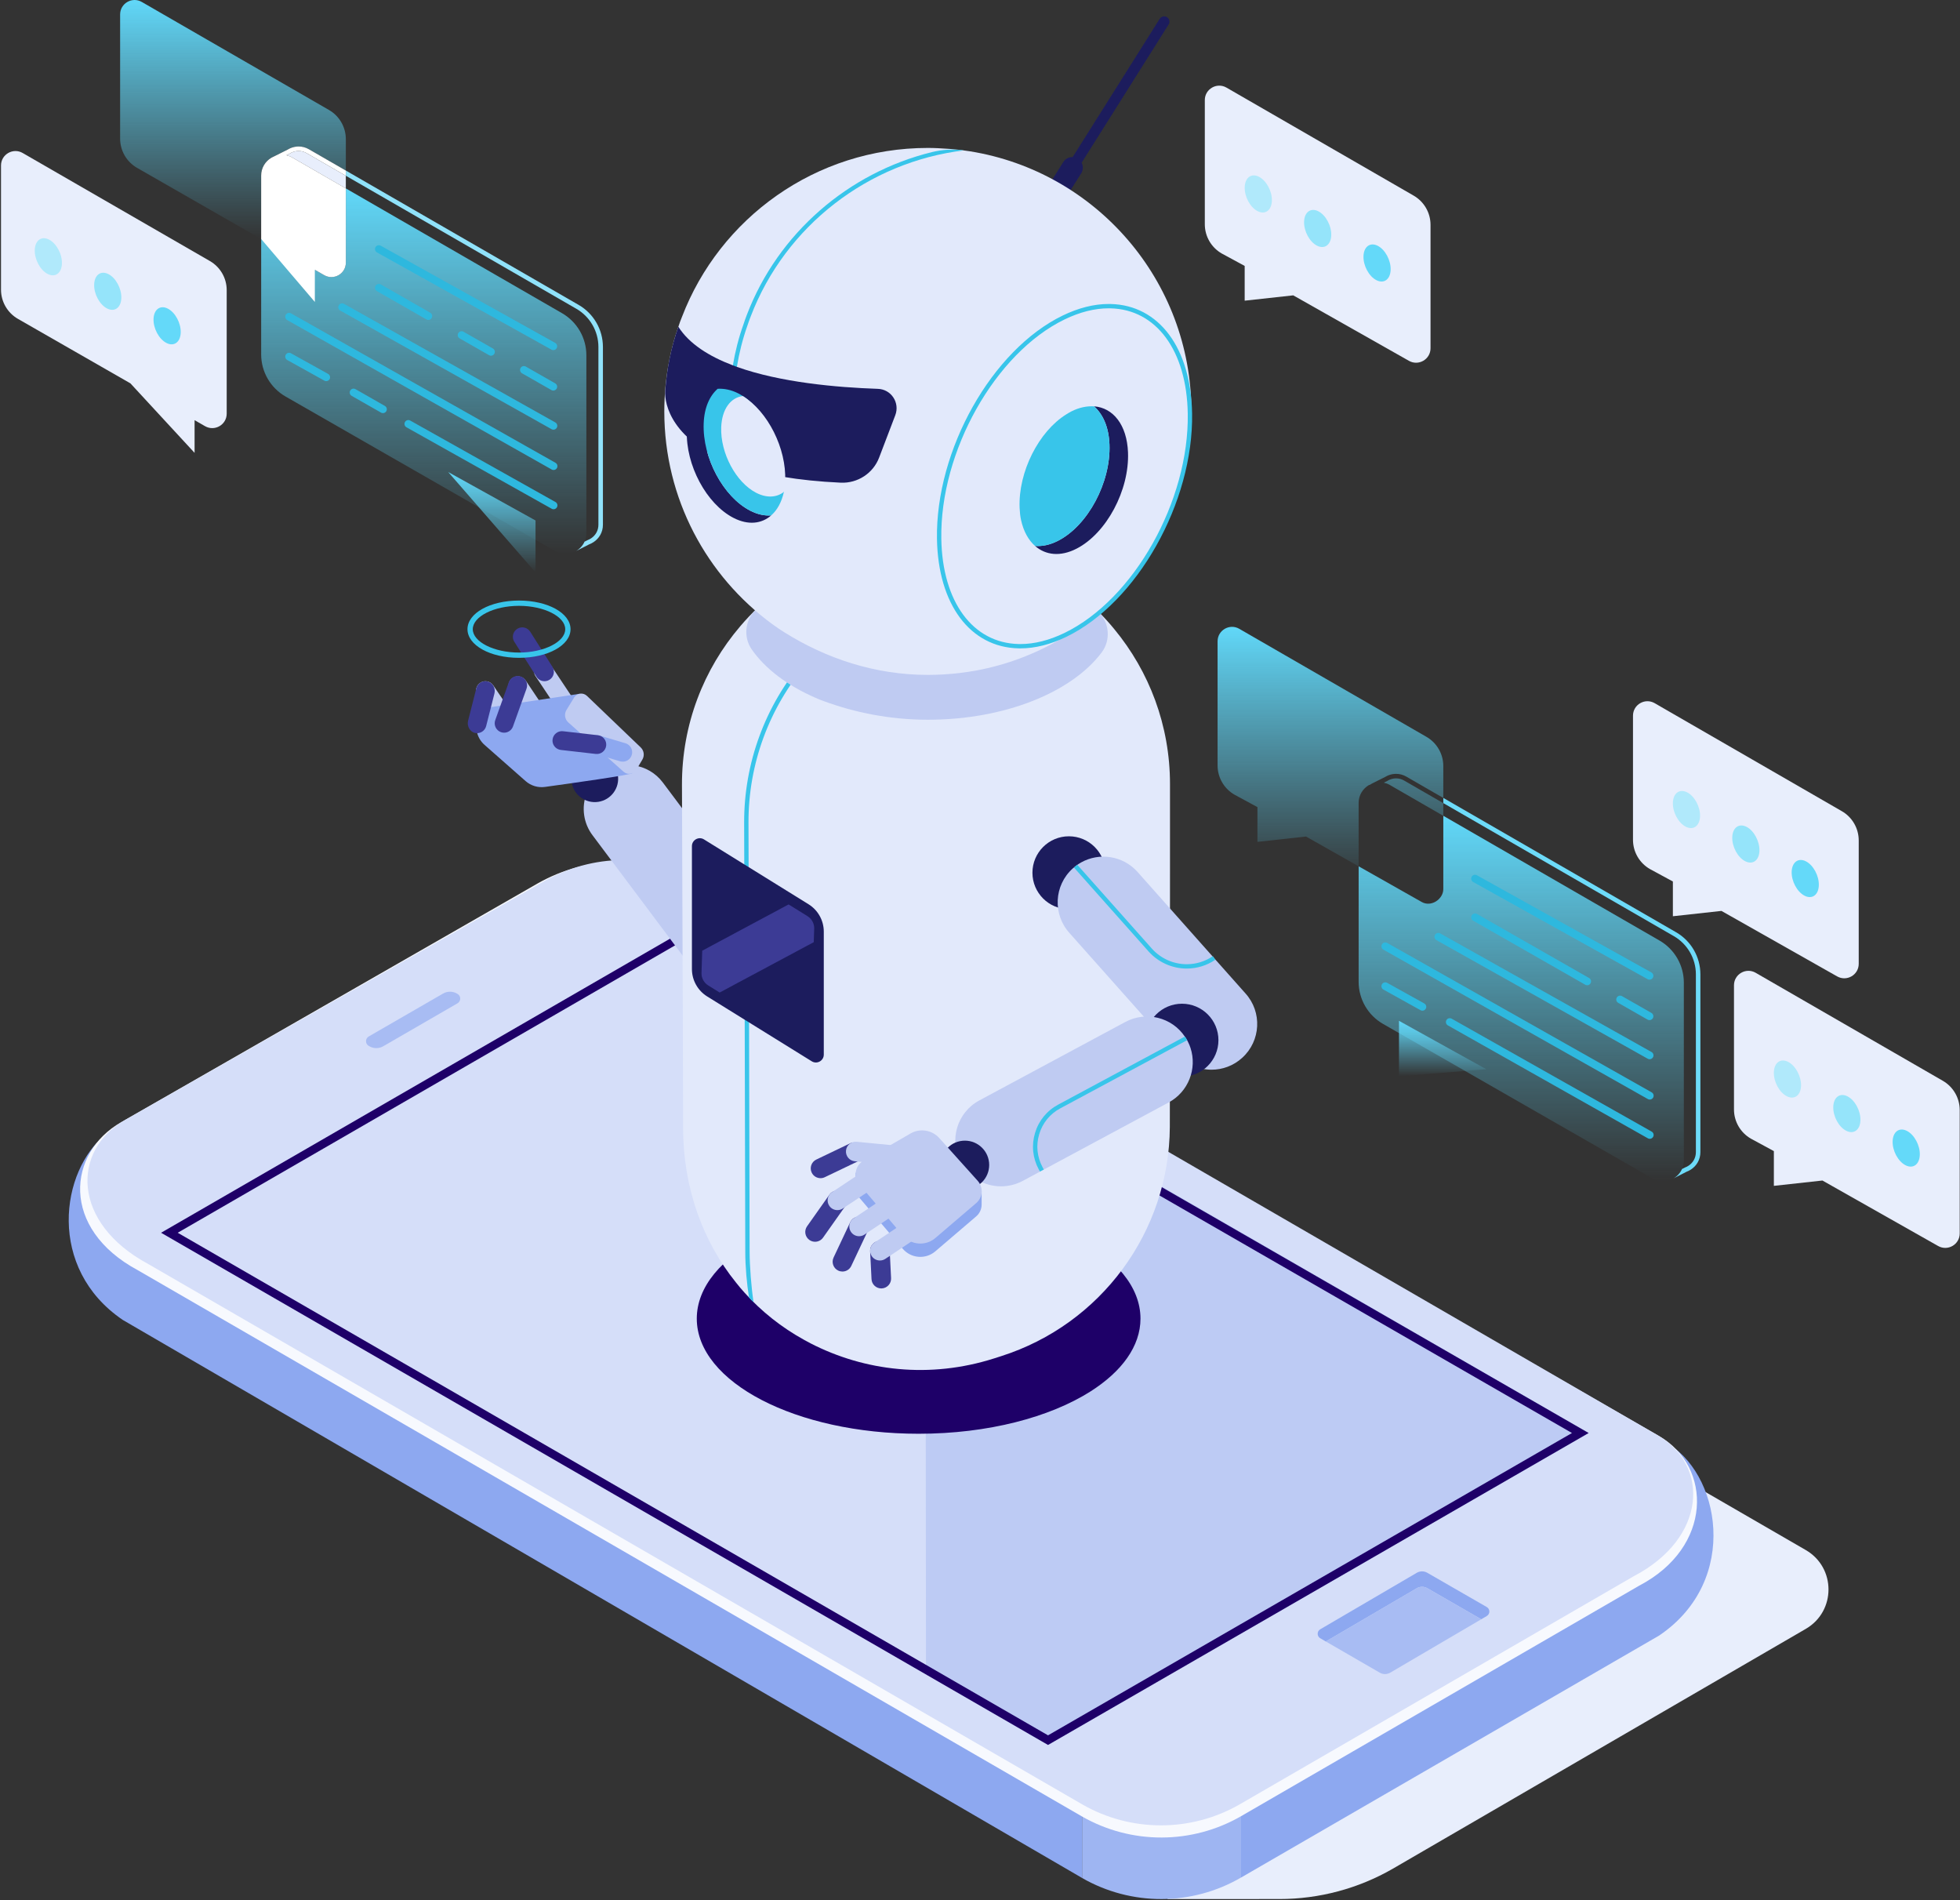 <svg width="457" height="443" viewBox="0 0 457 443" fill="none" xmlns="http://www.w3.org/2000/svg">
<rect x="0" y="0" width="457" height="443" fill="#333333" stroke="none"/>
<path d="M320.727 303.308C314.944 299.97 307.816 299.984 302.047 303.339L195.925 365.018C189.738 368.613 189.751 377.553 195.951 381.126L281.431 430.673L272.185 442.703L298.33 442.698C307.594 442.698 316.694 440.266 324.724 435.649L421.049 379.719C428.106 375.622 428.102 365.43 421.036 361.342L320.727 303.308Z" fill="#E8EEFC"/>
<path d="M252.297 263.967V437.789C263.782 444.385 277.936 444.336 289.372 437.687V282.015L252.297 263.967Z" fill="#9EB5F2"/>
<path d="M162.201 220.102C150.716 213.457 136.562 213.457 125.073 220L25.759 263.652C25.505 263.802 25.203 263.953 24.955 264.153C24.906 264.153 24.852 264.202 24.804 264.304C13.972 272.915 10.951 295.722 28.632 307.703L252.295 437.784V263.967L162.201 220.102Z" fill="#8DA8F0"/>
<path d="M388.117 336.107L300.252 287.315L289.371 282.02V437.691L386.856 381.273C405.948 368.378 401.014 342.903 388.117 336.107Z" fill="#8DA8F0"/>
<path d="M382.191 369.652L289.383 423.38C277.943 429.981 263.806 430.025 252.321 423.473L32.162 296.126C13.975 286.37 15.738 268.716 28.249 261.605L125.329 205.964C136.863 199.412 150.724 199.15 162.165 205.8L386.867 334.784C399.236 341.94 399.383 360.668 382.191 369.652Z" fill="#F7F9FE"/>
<path d="M380.94 367.437L289.109 420.597C277.788 427.127 263.803 427.175 252.438 420.69L34.597 294.684C16.601 285.029 16.761 268.13 29.139 261.095L126.783 205.471C138.192 198.986 151.911 198.733 163.232 205.307L386.456 334.545C398.696 341.625 397.95 358.55 380.94 367.437Z" fill="#D5DEF9"/>
<path d="M85.975 241.621L103.309 231.616C104.308 231.039 105.538 231.039 106.538 231.616L106.675 231.696C107.519 232.184 107.519 233.401 106.675 233.889L89.355 243.903C88.342 244.489 87.09 244.48 86.086 243.881L85.957 243.805C85.127 243.313 85.136 242.105 85.975 241.621Z" fill="#A8BCF3"/>
<path d="M332.782 370.233L345.369 377.482L346.657 376.728C347.465 376.261 347.465 375.094 346.657 374.628L332.782 366.638C332.032 366.207 331.108 366.207 330.357 366.638L307.841 379.813C307.032 380.279 307.032 381.446 307.841 381.912L309.129 382.658L330.362 370.238C331.108 369.803 332.032 369.803 332.782 370.233Z" fill="#8DA8F0"/>
<path d="M324.145 389.933L345.37 377.482L332.783 370.233C332.033 369.803 331.109 369.803 330.358 370.233L309.125 382.653L321.711 389.929C322.466 390.368 323.395 390.368 324.145 389.933Z" fill="#A8BCF3"/>
<path d="M163.24 214.771L37.559 287.377L215.908 390.257V245.053L163.24 214.771Z" fill="#D5DEF9"/>
<path d="M370.414 334.057L215.754 244.777L215.909 390.257L244.36 406.774L370.414 334.057Z" fill="#BDCBF4"/>
<path d="M163.24 214.771L37.559 287.377L244.363 406.779L370.414 334.061L163.24 214.771ZM41.436 287.377L163.24 217.012L366.523 334.061L244.363 404.537L41.436 287.377Z" fill="#1E0068"/>
<path d="M111.017 161.331C110.893 160.523 111.231 159.675 111.955 159.187C112.958 158.503 114.326 158.765 115.006 159.768L119.345 166.151C120.024 167.155 119.767 168.517 118.763 169.201C117.759 169.885 116.391 169.623 115.712 168.619L111.373 162.236C111.182 161.957 111.062 161.646 111.017 161.331Z" fill="#BFCBF2"/>
<path d="M118.58 160.19C118.455 159.373 118.797 158.525 119.53 158.037C120.538 157.363 121.902 157.633 122.577 158.641L126.876 165.068C127.547 166.076 127.28 167.439 126.272 168.113C125.264 168.788 123.9 168.517 123.225 167.51L118.926 161.082C118.74 160.803 118.624 160.501 118.58 160.19Z" fill="#BFCBF2"/>
<path d="M124.525 156.754C124.4 155.938 124.747 155.085 125.48 154.597C126.488 153.927 127.851 154.198 128.526 155.205L133.425 162.556C134.1 163.559 133.825 164.926 132.817 165.601C131.808 166.276 130.445 166.001 129.77 164.993L124.871 157.642C124.685 157.367 124.569 157.061 124.525 156.754Z" fill="#BFCBF2"/>
<path d="M120.042 147.1C120.193 146.905 120.379 146.731 120.601 146.589C121.627 145.941 122.982 146.243 123.63 147.269L128.804 155.436C129.453 156.461 129.151 157.82 128.125 158.463C127.099 159.111 125.744 158.81 125.096 157.784L119.922 149.617C119.416 148.818 119.491 147.81 120.042 147.1Z" fill="#3C3B95"/>
<path d="M181.147 240.396C176.683 241.071 172.522 237.999 171.847 233.542C171.172 229.081 174.245 224.922 178.704 224.247C183.167 223.573 187.329 226.644 188.004 231.101C188.679 235.562 185.606 239.726 181.147 240.396Z" fill="#1E0068"/>
<path d="M136.217 190.104C135.67 186.495 137.078 182.708 140.209 180.365C144.739 176.973 151.161 177.897 154.554 182.424L182.077 219.169C185.47 223.697 184.546 230.116 180.016 233.507C175.486 236.898 169.064 235.975 165.671 231.447L138.149 194.702C137.096 193.304 136.461 191.719 136.217 190.104Z" fill="#BFCBF2"/>
<path d="M139.496 186.925C136.52 187.374 133.745 185.327 133.296 182.353C132.847 179.379 134.895 176.605 137.87 176.157C140.846 175.708 143.622 177.755 144.07 180.729C144.519 183.698 142.472 186.473 139.496 186.925Z" fill="#1C1C5D"/>
<path d="M147.516 180.21C147.262 180.637 133.024 182.625 127.068 183.446C125.438 183.673 123.791 183.176 122.556 182.088L112.985 173.654C111.009 171.914 110.489 169.042 111.724 166.721L112.164 165.895C112.483 165.376 112.998 165.065 113.545 164.985C114.113 164.905 135.165 161.731 135.165 161.731L142.137 169.619C142.906 170.356 147.516 180.21 147.516 180.21Z" fill="#8DA8F0"/>
<path d="M149.78 177.067L148.367 179.446C147.737 180.507 146.293 180.724 145.378 179.89L132.494 168.398C131.682 167.656 131.508 166.44 132.086 165.499L133.858 162.614C134.506 161.553 135.972 161.366 136.869 162.232L149.398 174.244C150.161 174.98 150.321 176.148 149.78 177.067Z" fill="#BFCBF2"/>
<path d="M136.985 173.897C136.941 173.591 136.954 173.267 137.052 172.947C137.398 171.784 138.62 171.123 139.783 171.469L145.828 173.263C146.991 173.604 147.657 174.825 147.307 175.993C146.96 177.155 145.739 177.817 144.575 177.471L138.531 175.677C137.687 175.424 137.11 174.714 136.985 173.897Z" fill="#8DA8F0"/>
<path d="M128.847 172.97C128.821 172.783 128.816 172.588 128.838 172.393C128.976 171.19 130.064 170.324 131.272 170.462L139.409 171.394C140.612 171.531 141.474 172.615 141.34 173.826C141.203 175.029 140.115 175.895 138.907 175.757L130.77 174.825C129.762 174.705 128.989 173.928 128.847 172.97Z" fill="#3C3B95"/>
<path d="M110.914 170.897C109.582 170.693 108.818 169.277 109.146 167.994L111.06 160.47C111.38 159.209 112.708 158.463 113.996 158.974C115.049 159.387 115.559 160.59 115.28 161.686L113.352 169.268C113.072 170.36 112.011 171.052 110.914 170.897Z" fill="#3C3B95"/>
<path d="M117.466 170.803C117.226 170.795 116.982 170.75 116.746 170.657C115.614 170.217 115.054 168.948 115.494 167.816L118.66 158.983C119.1 157.855 120.366 157.291 121.503 157.731C122.635 158.17 123.195 159.44 122.755 160.572L119.589 169.405C119.238 170.297 118.372 170.834 117.466 170.803Z" fill="#3C3B95"/>
<path d="M214.192 280.559C185.621 280.559 162.465 292.575 162.465 307.397C162.465 322.218 185.626 334.234 214.192 334.234C230.358 334.234 244.787 330.386 254.273 324.362C261.553 319.737 265.918 313.833 265.918 307.397C265.918 292.575 242.762 280.559 214.192 280.559Z" fill="#1E0068"/>
<path d="M272.801 182.806C272.801 216.107 272.801 253.34 272.761 262.715C272.619 287.16 256.719 308.719 233.429 316.146L231.795 316.669C216.761 321.45 201.626 319.635 189.035 313.18C188.529 312.919 188.005 312.634 187.503 312.355C182.236 309.452 177.555 305.741 173.597 301.342C172.913 300.574 172.247 299.811 171.621 299.003C163.813 289.322 159.27 276.817 159.27 262.817C159.27 244.906 159.088 212.152 159.008 182.988C158.968 168.868 164.093 155.942 172.611 145.977C183.026 133.734 198.561 125.971 215.918 125.971C226.128 125.971 235.734 128.67 244.008 133.393C245.842 134.44 247.619 135.59 249.316 136.819C251.736 138.555 254.019 140.495 256.137 142.612C257.43 143.904 258.682 145.271 259.828 146.683C267.937 156.506 272.801 169.072 272.801 182.806Z" fill="#E2E9FB"/>
<path d="M174.636 302.465C174.125 299.185 173.77 295.208 173.77 291.852C173.77 281.416 173.508 191.773 173.508 191.773C173.468 177.91 178.402 164.478 187.409 153.949C198.468 140.943 214.598 133.481 231.666 133.481C237.057 133.481 242.404 134.218 247.565 135.679L247.29 136.646C242.222 135.213 236.968 134.489 231.67 134.489C214.9 134.489 199.049 141.822 188.182 154.602C179.33 164.944 174.476 178.145 174.521 191.768C174.521 191.768 174.783 281.411 174.783 291.852C174.783 295.154 175.196 300.317 175.702 303.548L174.636 302.465Z" fill="#38C5EA"/>
<path d="M164.148 195.683L188.521 210.798C190.733 212.169 192.078 214.589 192.078 217.19V245.843C192.078 247.285 190.493 248.169 189.263 247.405L164.889 232.291C162.678 230.919 161.332 228.5 161.332 225.899V197.246C161.336 195.803 162.922 194.92 164.148 195.683Z" fill="#1C1C5D"/>
<path d="M189.842 216.484L189.74 219.636L167.801 231.376L165.109 229.712C164.115 229.077 163.528 227.99 163.568 226.804L163.733 221.624L183.874 210.838L188.279 213.572C189.274 214.194 189.878 215.303 189.842 216.484Z" fill="#3C3B95"/>
<path d="M257.728 203.451C257.728 208.143 253.921 211.947 249.227 211.947C244.533 211.947 240.727 208.143 240.727 203.451C240.727 198.76 244.533 194.955 249.227 194.955C253.921 194.955 257.728 198.76 257.728 203.451Z" fill="#1C1C5D"/>
<path d="M289.63 246.602C287.592 248.457 285.029 249.367 282.489 249.367C279.584 249.367 276.675 248.178 274.579 245.856L249.375 217.518C245.418 213.142 245.742 206.403 250.121 202.453C250.343 202.253 250.57 202.075 250.788 201.907C251.201 201.592 251.614 201.303 252.058 201.059C256.295 198.68 261.766 199.443 265.173 203.198L290.376 231.558C294.334 235.913 293.992 242.651 289.63 246.602Z" fill="#BFCBF2"/>
<path d="M276.698 225.788C273.344 225.788 270.129 224.359 267.868 221.868L250.41 202.24L251.165 201.569L268.624 221.194C270.689 223.471 273.633 224.776 276.702 224.776C278.883 224.776 280.992 224.128 282.795 222.903L283.364 223.737C281.383 225.082 279.083 225.788 276.698 225.788Z" fill="#38C5EA"/>
<path d="M191.322 274.654C190.469 274.654 189.652 274.179 189.261 273.358C188.715 272.222 189.194 270.855 190.331 270.313L198.543 266.38C198.543 266.38 201.048 266.314 201.59 267.45C202.136 268.587 201.656 269.954 200.519 270.495L192.307 274.428C191.988 274.583 191.65 274.654 191.322 274.654Z" fill="#3C3B95"/>
<path d="M209.693 271.708C209.618 271.708 209.547 271.704 209.467 271.699L199.305 270.714C198.048 270.594 197.129 269.475 197.253 268.219C197.373 266.963 198.488 266.044 199.749 266.168L209.911 267.154C211.168 267.274 212.087 268.392 211.963 269.648C211.852 270.825 210.857 271.708 209.693 271.708Z" fill="#BFCBF2"/>
<path d="M284.095 242.482C284.095 247.174 280.289 250.978 275.594 250.978C270.9 250.978 267.094 247.174 267.094 242.482C267.094 237.791 270.9 233.986 275.594 233.986C280.289 233.986 284.095 237.791 284.095 242.482Z" fill="#1C1C5D"/>
<path d="M272.478 257.011L238.436 275.304C236.841 276.151 235.105 276.555 233.413 276.555C229.598 276.555 225.925 274.54 224.011 270.949C221.226 265.764 223.162 259.31 228.35 256.527L262.392 238.234C267.255 235.633 273.25 237.165 276.257 241.644C276.457 241.905 276.639 242.189 276.803 242.491C276.905 242.673 276.963 242.793 277.003 242.895C277.247 243.357 277.425 243.823 277.589 244.307C279.157 249.123 277.101 254.53 272.478 257.011Z" fill="#BFCBF2"/>
<path d="M276.252 241.644L246.749 257.495C244.107 258.906 242.188 261.246 241.34 264.091C240.474 266.954 240.776 269.959 242.188 272.582C242.29 272.764 242.388 272.946 242.49 273.106L243.379 272.64C243.299 272.48 243.196 272.298 243.094 272.116C241.802 269.715 241.522 266.972 242.308 264.393C243.077 261.792 244.831 259.652 247.211 258.383L276.794 242.487C276.634 242.185 276.452 241.905 276.252 241.644Z" fill="#38C5EA"/>
<path d="M230.643 271.571C230.643 274.7 228.107 277.235 224.976 277.235C221.845 277.235 219.309 274.7 219.309 271.571C219.309 268.441 221.845 265.906 224.976 265.906C228.102 265.906 230.643 268.441 230.643 271.571Z" fill="#1C1C5D"/>
<path d="M218.997 268.397L228.879 277.603C228.879 277.603 228.883 279.924 228.883 280.795C228.883 281.824 228.452 282.845 227.604 283.569L218.082 291.71C215.817 293.645 212.411 293.374 210.483 291.106L200.37 279.205C199.749 278.473 199.469 277.581 199.504 276.706C199.549 275.508 199.5 273.422 199.5 273.422L212.3 267.336C214.502 266.066 217.296 266.506 218.997 268.397Z" fill="#8DA8F0"/>
<path d="M218.999 265.298L227.953 275.255C229.325 276.782 229.169 279.134 227.611 280.466L218.089 288.607C215.824 290.542 212.417 290.271 210.49 288.003L200.373 276.103C198.898 274.367 199.356 271.721 201.328 270.581L212.302 264.237C214.505 262.963 217.298 263.407 218.999 265.298Z" fill="#BFCBF2"/>
<path d="M190.039 289.477C189.582 289.477 189.124 289.339 188.725 289.06C187.694 288.332 187.45 286.907 188.174 285.877L193.383 278.504C194.112 277.474 195.537 277.23 196.568 277.954C197.598 278.681 197.842 280.106 197.118 281.136L191.909 288.509C191.46 289.14 190.759 289.477 190.039 289.477Z" fill="#3C3B95"/>
<path d="M195.253 282.104C194.516 282.104 193.788 281.749 193.353 281.087C192.651 280.04 192.94 278.619 193.988 277.922L202.488 272.267C203.532 271.566 204.957 271.85 205.655 272.902C206.356 273.95 206.068 275.37 205.02 276.067L196.519 281.722C196.128 281.98 195.689 282.104 195.253 282.104Z" fill="#BFCBF2"/>
<path d="M196.426 296.419C196.102 296.419 195.769 296.348 195.453 296.202C194.312 295.665 193.823 294.306 194.356 293.161L198.233 284.927C198.771 283.786 200.13 283.298 201.276 283.831C202.417 284.368 202.906 285.726 202.368 286.871L198.491 295.105C198.105 295.935 197.287 296.419 196.426 296.419Z" fill="#3C3B95"/>
<path d="M200.308 288.185C199.571 288.185 198.843 287.83 198.407 287.169C197.706 286.121 197.994 284.701 199.042 284.004L207.543 278.349C208.586 277.647 210.012 277.931 210.709 278.983C211.411 280.031 211.122 281.451 210.074 282.148L201.574 287.803C201.183 288.061 200.743 288.185 200.308 288.185Z" fill="#BFCBF2"/>
<path d="M205.484 300.356C204.272 300.356 203.264 299.407 203.206 298.186L202.882 291.67C202.82 290.409 203.792 289.339 205.049 289.277C206.328 289.228 207.381 290.187 207.443 291.443L207.767 297.959C207.829 299.22 206.857 300.29 205.6 300.352C205.56 300.356 205.52 300.356 205.484 300.356Z" fill="#3C3B95"/>
<path d="M205.166 293.845C204.429 293.845 203.7 293.49 203.261 292.828C202.564 291.781 202.848 290.36 203.896 289.663L212.396 284.008C213.44 283.311 214.861 283.591 215.563 284.643C216.26 285.691 215.976 287.111 214.928 287.808L206.427 293.463C206.041 293.72 205.601 293.845 205.166 293.845Z" fill="#BFCBF2"/>
<path d="M252.106 40.389C252.59 39.617 252.585 38.685 252.195 37.935L272.482 5.704C272.846 5.127 272.673 4.368 272.096 4.004C271.518 3.64 270.759 3.813 270.395 4.39L250.103 36.621C249.255 36.59 248.411 36.993 247.927 37.761C247.927 37.761 242.464 46.484 242.397 46.59C241.998 47.23 242.597 48.33 243.739 49.045C244.88 49.764 246.132 49.831 246.536 49.192C246.603 49.085 252.106 40.389 252.106 40.389Z" fill="#1C1C5D"/>
<path d="M256.167 142.652C258.698 145.187 259.014 149.262 256.855 152.12C249.882 161.362 234.347 167.785 216.334 167.785C207.416 167.785 199.159 166.054 192.138 163.47C191.436 163.213 190.743 162.947 190.082 162.645C183.571 159.795 178.41 155.902 175.27 151.383C173.289 148.534 173.689 144.587 176.172 142.164C186.413 132.15 200.438 125.975 215.912 125.975C231.611 125.975 245.836 132.327 256.131 142.617L256.167 142.652Z" fill="#BFCBF2"/>
<path d="M277.783 95.915C277.783 126.042 256.066 151.104 227.46 156.342C226.199 156.555 224.937 156.75 223.654 156.905C221.264 157.176 218.822 157.331 216.357 157.331C204.015 157.331 192.628 153.514 182.879 147.402C181.92 146.802 180.978 146.159 180.046 145.48C164.79 134.307 154.891 116.267 154.891 95.919C154.891 95.453 154.891 94.947 154.908 94.486C154.926 93.42 155.006 92.333 155.064 91.285C155.104 90.624 155.179 89.985 155.237 89.328C155.313 88.609 155.41 87.894 155.508 87.193C155.663 86.087 155.837 85 156.072 83.912C156.09 83.717 156.13 83.526 156.187 83.331C156.556 81.529 157.022 79.744 157.564 77.995C157.76 77.396 157.951 76.792 158.164 76.193C158.417 75.399 158.688 74.64 158.999 73.903C167.81 50.856 190.167 34.486 216.348 34.486C217.88 34.486 219.43 34.579 220.927 34.681C221.393 34.712 221.837 34.739 222.286 34.796C223.103 34.854 223.916 34.952 224.711 35.067C225.217 35.125 225.701 35.205 226.203 35.28C255.444 39.99 277.783 65.344 277.783 95.915Z" fill="#E2E9FB"/>
<path d="M224.697 35.062C222.219 34.707 219.687 34.867 217.253 35.466C197.876 40.243 181.448 54.301 174.143 73.374C173.849 74.129 173.579 74.906 173.325 75.683C172.237 78.728 171.425 81.91 170.878 85.169C170.55 87.051 170.314 88.973 170.181 90.912C170.106 91.96 170.043 93.065 170.026 94.113C170.008 94.579 170.008 95.081 170.008 95.569C170.008 99.875 170.456 104.123 171.327 108.273C171.678 108.411 172.046 108.526 172.415 108.659C171.465 104.393 170.98 100.008 170.98 95.564C170.98 95.098 170.98 94.615 170.998 94.148C171.016 93.083 171.074 92.013 171.154 90.966C171.291 89.124 171.505 87.299 171.815 85.515C172.357 82.234 173.157 79.056 174.24 75.989C174.493 75.212 174.764 74.457 175.057 73.721C183.132 52.596 202.557 37.739 224.723 35.062H224.697Z" fill="#38C5EA"/>
<path d="M208.749 96.79L204.983 106.662C203.584 110.346 199.956 112.694 196.034 112.521C185.882 112.055 178.198 110.621 172.416 108.659C172.047 108.522 171.679 108.406 171.328 108.273C156.556 102.902 154.909 94.153 155.104 91.165C155.455 85.928 156.503 80.903 158.168 76.171C160.691 80.148 165.292 83.056 170.879 85.173C171.19 85.288 171.501 85.404 171.812 85.524C181.964 89.15 195.004 90.313 204.668 90.646C207.799 90.735 209.855 93.878 208.749 96.79Z" fill="#1C1C5D"/>
<path d="M167.332 90.634C165.458 92.281 164.215 95.029 164.072 98.7C163.762 106.712 168.638 115.834 174.967 119.07C176.681 119.949 178.32 120.259 179.812 120.153C177.596 122.101 174.474 122.492 171.045 120.739C164.716 117.503 159.84 108.381 160.151 100.369C160.377 94.527 163.313 90.927 167.332 90.634Z" fill="#1C1C5D"/>
<path d="M164.072 98.721C163.766 106.719 168.638 115.85 174.944 119.064C176.685 119.934 178.289 120.28 179.812 120.151C181.202 118.935 182.25 117.066 182.774 114.674C182.947 113.893 180.358 112.854 180.398 111.939C180.705 104.331 179.03 95.937 173.203 92.329C172.857 92.111 172.506 91.894 172.16 91.72C170.463 90.85 168.811 90.549 167.332 90.633C165.462 92.284 164.201 95.023 164.072 98.721Z" fill="#38C5EA"/>
<path d="M168.158 99.591C167.94 105.632 171.595 112.459 176.334 114.891C178.812 116.152 181.117 115.979 182.769 114.674C182.942 113.893 183.031 113.023 183.076 112.108C183.382 104.5 179.03 95.937 173.203 92.329C170.334 92.679 168.331 95.374 168.158 99.591Z" fill="#E2E9FB"/>
<path d="M258.931 70.867L258.505 70.862C255.085 70.862 251.479 71.768 247.793 73.552C231.276 81.546 218.121 104.913 218.468 125.638C218.725 140.885 226.191 150.895 237.489 151.144L237.916 151.148C241.335 151.148 244.942 150.243 248.628 148.458C265.145 140.464 278.3 117.097 277.953 96.372C277.696 81.129 270.23 71.115 258.931 70.867ZM248.193 147.553C244.644 149.27 241.189 150.14 237.92 150.14C237.787 150.14 237.654 150.14 237.516 150.136C226.804 149.901 219.724 140.277 219.48 125.62C219.138 105.25 232.036 82.301 248.233 74.462C251.781 72.744 255.236 71.874 258.505 71.874C258.638 71.874 258.772 71.874 258.905 71.879C269.617 72.114 276.696 81.737 276.941 96.394C277.287 116.76 264.39 139.714 248.193 147.553Z" fill="#38C5EA"/>
<path d="M255.095 94.725C257.164 96.541 258.532 99.568 258.688 103.617C259.03 112.45 253.656 122.508 246.679 126.073C244.787 127.04 242.984 127.387 241.336 127.267C243.779 129.415 247.221 129.846 251 127.911C257.977 124.342 263.355 114.288 263.009 105.454C262.76 99.018 259.523 95.049 255.095 94.725Z" fill="#1C1C5D"/>
<path d="M255.096 94.725C253.466 94.628 251.641 94.965 249.771 95.924C249.389 96.115 249.003 96.355 248.621 96.594C242.194 100.572 237.398 110.013 237.736 118.403C237.784 119.41 237.878 120.369 238.073 121.23C238.65 123.867 239.805 125.926 241.337 127.271C243.016 127.413 244.784 127.032 246.702 126.073C253.657 122.526 259.027 112.463 258.689 103.643C258.547 99.568 257.157 96.55 255.096 94.725Z" fill="#38C5EA"/>
<path d="M346.554 249.261L326.191 250.908V237.968L346.554 249.261Z" fill="url(#paint0_linear_909_550)"/>
<path d="M390.803 217.323L336.527 186.007V187.219L390.279 218.233C393.45 220.062 395.418 223.471 395.418 227.128V268.583C395.418 269.875 394.796 271.025 393.717 271.739C393.468 271.903 393.206 272.041 392.931 272.143C392.873 272.165 392.185 272.516 392.185 272.516C391.767 273.444 391.07 274.198 390.222 274.7L393.299 273.129C393.65 272.995 393.988 272.827 394.299 272.618C395.578 271.77 396.47 270.337 396.47 268.583V227.128C396.466 223.085 394.307 219.347 390.803 217.323Z" fill="#6DDBF9"/>
<path d="M390.214 274.696L389.734 274.94C389.899 274.869 390.059 274.789 390.214 274.696Z" fill="#5E81F4"/>
<path d="M386.943 219.263L336.526 190.175V207.269C336.526 209.568 333.728 211.552 331.481 210.265L316.785 201.951V228.877C316.785 232.935 318.957 236.681 322.479 238.696L385.34 274.731C386.792 275.565 388.404 275.548 389.741 274.944L390.22 274.7C391.069 274.198 391.766 273.448 392.184 272.516C392.454 271.917 392.61 271.246 392.61 270.523V229.068C392.605 225.02 390.447 221.282 386.943 219.263Z" fill="url(#paint1_linear_909_550)"/>
<path d="M319.121 183.042L319.841 182.682C319.592 182.78 319.348 182.904 319.121 183.042Z" fill="#CAD6F8"/>
<path d="M384.225 256.212L322.559 221.376C322.129 221.132 321.973 220.586 322.217 220.151C322.462 219.72 323.008 219.565 323.443 219.809L385.109 254.645C385.54 254.889 385.696 255.435 385.451 255.87C385.207 256.301 384.656 256.452 384.225 256.212Z" fill="#2EB8DE"/>
<path d="M385.108 263.794L338.475 237.471C338.045 237.227 337.494 237.378 337.25 237.813C337.005 238.244 337.156 238.794 337.592 239.038L384.224 265.361C384.655 265.605 385.206 265.454 385.45 265.019C385.694 264.584 385.539 264.038 385.108 263.794Z" fill="#2EB8DE"/>
<path d="M323.443 229.117L332.095 233.925C332.525 234.169 332.681 234.715 332.437 235.15C332.192 235.58 331.646 235.736 331.211 235.491L322.559 230.684C322.129 230.44 321.973 229.89 322.217 229.459C322.462 229.024 323.008 228.873 323.443 229.117Z" fill="#2EB8DE"/>
<path d="M369.63 229.561L343.485 214.629C343.054 214.385 342.899 213.834 343.143 213.404C343.387 212.973 343.934 212.818 344.369 213.062L370.514 227.99C370.945 228.234 371.101 228.784 370.856 229.215C370.612 229.654 370.066 229.805 369.63 229.561Z" fill="#2EB8DE"/>
<path d="M384.162 237.693L377.309 233.782C376.878 233.538 376.723 232.992 376.967 232.557C377.212 232.127 377.758 231.971 378.193 232.215L385.046 236.126C385.477 236.37 385.632 236.921 385.388 237.351C385.144 237.782 384.597 237.937 384.162 237.693Z" fill="#2EB8DE"/>
<path d="M335.81 217.594L385.077 245.244C385.507 245.488 385.663 246.038 385.419 246.469C385.174 246.899 384.628 247.055 384.193 246.811L334.927 219.161C334.496 218.917 334.34 218.371 334.585 217.936C334.829 217.501 335.38 217.35 335.81 217.594Z" fill="#2EB8DE"/>
<path d="M384.162 228.265L343.485 205.609C343.054 205.365 342.899 204.819 343.143 204.384C343.387 203.953 343.934 203.798 344.369 204.042L385.046 226.698C385.477 226.942 385.632 227.493 385.388 227.923C385.144 228.354 384.597 228.505 384.162 228.265Z" fill="#2EB8DE"/>
<path d="M336.523 178.572C336.523 175.762 335.026 173.17 332.592 171.767L288.949 146.585C286.701 145.289 283.895 146.909 283.895 149.501V178.438C283.895 181.253 285.4 183.854 287.843 185.257L293.19 188.155V196.256L304.515 195.013L316.782 201.956V187.192C316.782 185.368 317.754 183.881 319.118 183.05L322.937 181.137C323.195 180.978 323.466 180.844 323.745 180.733C324.301 180.516 324.9 180.4 325.513 180.4C326.317 180.4 327.143 180.605 327.92 181.053L336.523 186.016V187.227L327.396 181.963C326.806 181.621 326.175 181.452 325.513 181.452C325.042 181.452 324.576 181.541 324.127 181.714C323.905 181.799 323.692 181.905 323.492 182.034C323.452 182.061 322.662 182.456 322.662 182.456C323.137 182.562 323.608 182.731 324.061 182.993L336.523 190.184V207.353V178.572Z" fill="url(#paint2_linear_909_550)"/>
<path d="M429.452 189.105L385.808 163.923C383.561 162.627 380.754 164.247 380.754 166.84V195.777C380.754 198.591 382.259 201.192 384.707 202.595L390.054 205.493V213.594L401.379 212.351L428.342 227.608C430.589 228.895 433.387 227.275 433.387 224.687V195.914C433.382 193.1 431.886 190.508 429.452 189.105Z" fill="#E8EEFC"/>
<path d="M396.388 190.335C396.303 192.55 394.816 193.619 393.066 192.723C391.316 191.83 389.97 189.309 390.055 187.099C390.139 184.884 391.627 183.814 393.377 184.71C395.126 185.598 396.477 188.12 396.388 190.335Z" fill="#B0E9FB"/>
<path d="M410.235 198.378C410.151 200.593 408.663 201.663 406.913 200.766C405.164 199.874 403.818 197.352 403.902 195.137C403.987 192.922 405.474 191.853 407.224 192.749C408.974 193.646 410.32 196.163 410.235 198.378Z" fill="#95E4FA"/>
<path d="M424.083 206.421C423.999 208.636 422.511 209.706 420.761 208.809C419.011 207.917 417.665 205.396 417.754 203.181C417.839 200.966 419.326 199.896 421.076 200.792C422.822 201.689 424.167 204.21 424.083 206.421Z" fill="#64D9F9"/>
<path d="M329.616 45.605L285.972 20.423C283.725 19.127 280.918 20.747 280.918 23.34V52.277C280.918 55.091 282.424 57.692 284.866 59.095L290.213 61.993V70.094L301.538 68.851L328.501 84.108C330.748 85.395 333.546 83.775 333.546 81.187V52.414C333.546 49.604 332.05 47.012 329.616 45.605Z" fill="#E8EEFC"/>
<path d="M296.552 46.835C296.467 49.05 294.979 50.119 293.23 49.223C291.48 48.331 290.134 45.809 290.223 43.594C290.307 41.379 291.795 40.309 293.545 41.206C295.29 42.103 296.64 44.624 296.552 46.835Z" fill="#B0E9FB"/>
<path d="M310.399 54.882C310.315 57.097 308.827 58.167 307.077 57.27C305.328 56.378 303.982 53.857 304.066 51.642C304.151 49.427 305.638 48.357 307.388 49.254C309.138 50.146 310.484 52.667 310.399 54.882Z" fill="#95E4FA"/>
<path d="M324.247 62.925C324.163 65.141 322.675 66.21 320.925 65.314C319.175 64.421 317.83 61.9 317.914 59.69C317.998 57.474 319.486 56.405 321.236 57.301C322.986 58.194 324.331 60.711 324.247 62.925Z" fill="#64D9F9"/>
<path d="M452.999 251.955L409.355 226.773C407.108 225.477 404.301 227.097 404.301 229.69V258.627C404.301 261.441 405.806 264.042 408.253 265.445L413.601 268.343V276.444L424.926 275.201L451.888 290.458C454.136 291.745 456.934 290.125 456.934 287.537V258.764C456.929 255.95 455.428 253.358 452.999 251.955Z" fill="#E8EEFC"/>
<path d="M419.935 253.162C419.85 255.377 418.362 256.447 416.613 255.551C414.863 254.658 413.517 252.137 413.601 249.926C413.686 247.711 415.174 246.642 416.923 247.538C418.673 248.431 420.019 250.952 419.935 253.162Z" fill="#B0E9FB"/>
<path d="M433.782 261.21C433.698 263.425 432.21 264.495 430.46 263.598C428.71 262.706 427.365 260.185 427.453 257.97C427.542 255.755 429.026 254.685 430.775 255.582C432.521 256.478 433.867 258.995 433.782 261.21Z" fill="#95E4FA"/>
<path d="M447.626 269.253C447.542 271.468 446.054 272.538 444.304 271.642C442.554 270.749 441.208 268.228 441.293 266.017C441.377 263.802 442.865 262.733 444.615 263.629C446.365 264.521 447.715 267.038 447.626 269.253Z" fill="#64D9F9"/>
<path d="M124.867 121.332V133.437L104.504 110.04L124.867 121.332Z" fill="url(#paint3_linear_909_550)"/>
<path d="M134.913 71.075L80.637 39.759V40.971L134.389 71.985C137.56 73.814 139.527 77.223 139.527 80.881V122.335C139.527 123.627 138.905 124.777 137.826 125.491C137.577 125.656 137.315 125.793 137.04 125.895C136.982 125.918 136.294 126.268 136.294 126.268C135.876 127.196 135.179 127.951 134.331 128.452L137.409 126.881C137.76 126.748 138.097 126.579 138.408 126.37C139.687 125.522 140.58 124.089 140.58 122.335V80.881C140.58 76.837 138.421 73.099 134.913 71.075Z" fill="#90E2FA"/>
<path d="M134.331 128.448L133.852 128.692C134.011 128.621 134.176 128.541 134.331 128.448Z" fill="#5E81F4"/>
<path d="M131.052 73.015L80.636 43.923V61.212C80.636 63.8 77.838 65.42 75.591 64.133L60.895 55.708V82.621C60.895 86.678 63.066 90.424 66.588 92.44L129.449 128.474C130.901 129.309 132.513 129.291 133.85 128.687L134.33 128.443C135.178 127.942 135.875 127.192 136.293 126.259C136.564 125.66 136.719 124.99 136.719 124.266V82.812C136.719 78.772 134.556 75.035 131.052 73.015Z" fill="url(#paint4_linear_909_550)"/>
<path d="M128.632 109.449L66.966 74.613C66.535 74.369 66.379 73.823 66.624 73.388C66.868 72.957 67.414 72.802 67.849 73.046L129.515 107.882C129.946 108.126 130.102 108.672 129.857 109.107C129.613 109.542 129.062 109.693 128.632 109.449Z" fill="#2EB8DE"/>
<path d="M95.65 98.037L129.514 117.031C129.945 117.275 130.101 117.821 129.856 118.256C129.612 118.687 129.066 118.842 128.631 118.598L94.766 99.604C94.336 99.36 94.18 98.809 94.424 98.379C94.669 97.944 95.215 97.793 95.65 98.037Z" fill="#2EB8DE"/>
<path d="M82.881 90.713L89.733 94.623C90.164 94.868 90.32 95.413 90.075 95.849C89.831 96.279 89.285 96.434 88.85 96.19L81.997 92.28C81.566 92.035 81.411 91.49 81.655 91.055C81.899 90.62 82.445 90.469 82.881 90.713Z" fill="#2EB8DE"/>
<path d="M67.849 82.354L76.501 87.162C76.932 87.406 77.087 87.952 76.843 88.387C76.599 88.817 76.052 88.973 75.617 88.729L66.966 83.921C66.535 83.677 66.379 83.127 66.624 82.696C66.868 82.266 67.414 82.11 67.849 82.354Z" fill="#2EB8DE"/>
<path d="M99.43 74.467L87.896 67.87C87.461 67.626 87.31 67.08 87.554 66.645C87.799 66.215 88.345 66.059 88.78 66.303L100.314 72.9C100.745 73.144 100.9 73.694 100.656 74.125C100.407 74.56 99.861 74.711 99.43 74.467Z" fill="#2EB8DE"/>
<path d="M114.037 82.803L107.184 78.892C106.754 78.648 106.598 78.102 106.842 77.667C107.087 77.236 107.633 77.081 108.068 77.325L114.921 81.236C115.352 81.48 115.507 82.026 115.263 82.461C115.019 82.896 114.472 83.047 114.037 82.803Z" fill="#2EB8DE"/>
<path d="M128.568 90.93L121.716 87.02C121.285 86.775 121.129 86.23 121.374 85.795C121.618 85.364 122.164 85.209 122.599 85.453L129.452 89.363C129.883 89.608 130.038 90.158 129.794 90.588C129.55 91.024 129.004 91.174 128.568 90.93Z" fill="#2EB8DE"/>
<path d="M80.217 70.831L129.483 98.481C129.914 98.725 130.069 99.275 129.825 99.706C129.581 100.137 129.034 100.292 128.599 100.048L79.333 72.398C78.902 72.154 78.746 71.608 78.991 71.173C79.235 70.742 79.786 70.587 80.217 70.831Z" fill="#2EB8DE"/>
<path d="M128.568 81.502L87.891 58.846C87.46 58.602 87.305 58.056 87.549 57.621C87.794 57.19 88.34 57.035 88.775 57.279L129.452 79.935C129.883 80.179 130.038 80.73 129.794 81.16C129.55 81.595 129.004 81.746 128.568 81.502Z" fill="#2EB8DE"/>
<path d="M63.231 36.794C63.458 36.656 63.702 36.532 63.95 36.434L67.05 34.885C67.308 34.725 67.579 34.592 67.859 34.481C68.414 34.264 69.013 34.148 69.626 34.148C70.43 34.148 71.256 34.352 72.034 34.801L80.636 39.763V32.444C80.636 29.634 79.139 27.042 76.706 25.639L33.062 0.457C30.815 -0.839 28.008 0.781 28.008 3.373V32.31C28.008 35.125 29.513 37.726 31.956 39.129L60.891 55.717V40.935C60.895 39.111 61.868 37.624 63.231 36.794Z" fill="url(#paint5_linear_909_550)"/>
<path d="M69.625 35.196C69.154 35.196 68.688 35.285 68.239 35.458C68.017 35.542 67.804 35.649 67.604 35.777L66.773 36.199C67.249 36.301 67.719 36.474 68.172 36.736L80.635 43.927V40.975L71.508 35.711C70.917 35.369 70.286 35.196 69.625 35.196Z" fill="#E8EEFC"/>
<path d="M63.23 36.794L63.95 36.434C63.701 36.532 63.457 36.656 63.23 36.794Z" fill="#CAD6F8"/>
<path d="M67.565 35.8C67.809 35.648 68.023 35.542 68.245 35.458C68.693 35.285 69.16 35.196 69.63 35.196C70.288 35.196 70.923 35.369 71.513 35.711L80.64 40.975V39.763L72.037 34.801C71.26 34.352 70.434 34.148 69.63 34.148C69.022 34.148 68.422 34.268 67.863 34.481C67.583 34.592 67.312 34.725 67.055 34.885L63.231 36.798C61.867 37.628 60.895 39.115 60.895 40.94V55.717L73.41 70.387V62.89L75.595 64.142C77.842 65.429 80.64 63.809 80.64 61.221V43.923L68.178 36.732C67.725 36.47 67.25 36.297 66.779 36.194L67.565 35.8Z" fill="white"/>
<path d="M48.932 60.848L5.288 35.666C3.041 34.37 0.234 35.99 0.234 38.583V67.52C0.234 70.334 1.74 72.935 4.187 74.338L30.408 89.368L45.37 105.57V97.948L47.813 99.351C50.06 100.638 52.858 99.018 52.858 96.43V67.657C52.867 64.848 51.366 62.251 48.932 60.848Z" fill="#E8EEFC"/>
<path d="M14.438 61.478C14.354 63.694 12.866 64.763 11.117 63.867C9.367 62.974 8.021 60.453 8.105 58.238C8.19 56.023 9.678 54.953 11.427 55.85C13.177 56.742 14.527 59.264 14.438 61.478Z" fill="#B0E9FB"/>
<path d="M28.286 69.522C28.202 71.737 26.714 72.807 24.964 71.91C23.214 71.018 21.869 68.496 21.957 66.286C22.042 64.071 23.529 63.001 25.279 63.898C27.025 64.79 28.375 67.307 28.286 69.522Z" fill="#95E4FA"/>
<path d="M42.134 77.565C42.049 79.78 40.562 80.85 38.812 79.953C37.062 79.061 35.716 76.54 35.801 74.329C35.885 72.114 37.373 71.044 39.123 71.941C40.873 72.833 42.218 75.35 42.134 77.565Z" fill="#64D9F9"/>
<path d="M121.013 153.352C114.276 153.352 109 150.418 109 146.676C109 142.934 114.276 140 121.013 140C127.751 140 133.027 142.934 133.027 146.676C133.027 150.422 127.751 153.352 121.013 153.352ZM121.013 141.23C115.169 141.23 110.235 143.724 110.235 146.676C110.235 149.628 115.173 152.123 121.013 152.123C126.858 152.123 131.792 149.628 131.792 146.676C131.797 143.724 126.858 141.23 121.013 141.23Z" fill="#38C5EA"/>
<defs>
<linearGradient id="paint0_linear_909_550" x1="336.373" y1="237.968" x2="336.373" y2="250.908" gradientUnits="userSpaceOnUse">
<stop stop-color="#61D8F9"/>
<stop offset="1" stop-color="#61D8F9" stop-opacity="0"/>
</linearGradient>
<linearGradient id="paint1_linear_909_550" x1="354.698" y1="190.175" x2="354.698" y2="275.379" gradientUnits="userSpaceOnUse">
<stop stop-color="#61D8F9"/>
<stop offset="1" stop-color="#61D8F9" stop-opacity="0"/>
</linearGradient>
<linearGradient id="paint2_linear_909_550" x1="310.209" y1="146.129" x2="310.209" y2="207.353" gradientUnits="userSpaceOnUse">
<stop stop-color="#61D8F9"/>
<stop offset="1" stop-color="#61D8F9" stop-opacity="0"/>
</linearGradient>
<linearGradient id="paint3_linear_909_550" x1="114.685" y1="110.04" x2="114.685" y2="133.437" gradientUnits="userSpaceOnUse">
<stop stop-color="#61D8F9"/>
<stop offset="1" stop-color="#61D8F9" stop-opacity="0"/>
</linearGradient>
<linearGradient id="paint4_linear_909_550" x1="98.807" y1="43.923" x2="98.807" y2="129.123" gradientUnits="userSpaceOnUse">
<stop stop-color="#61D8F9"/>
<stop offset="1" stop-color="#61D8F9" stop-opacity="0"/>
</linearGradient>
<linearGradient id="paint5_linear_909_550" x1="54.322" y1="0.001" x2="54.322" y2="55.717" gradientUnits="userSpaceOnUse">
<stop stop-color="#61D8F9"/>
<stop offset="1" stop-color="#61D8F9" stop-opacity="0"/>
</linearGradient>
</defs>
</svg>
